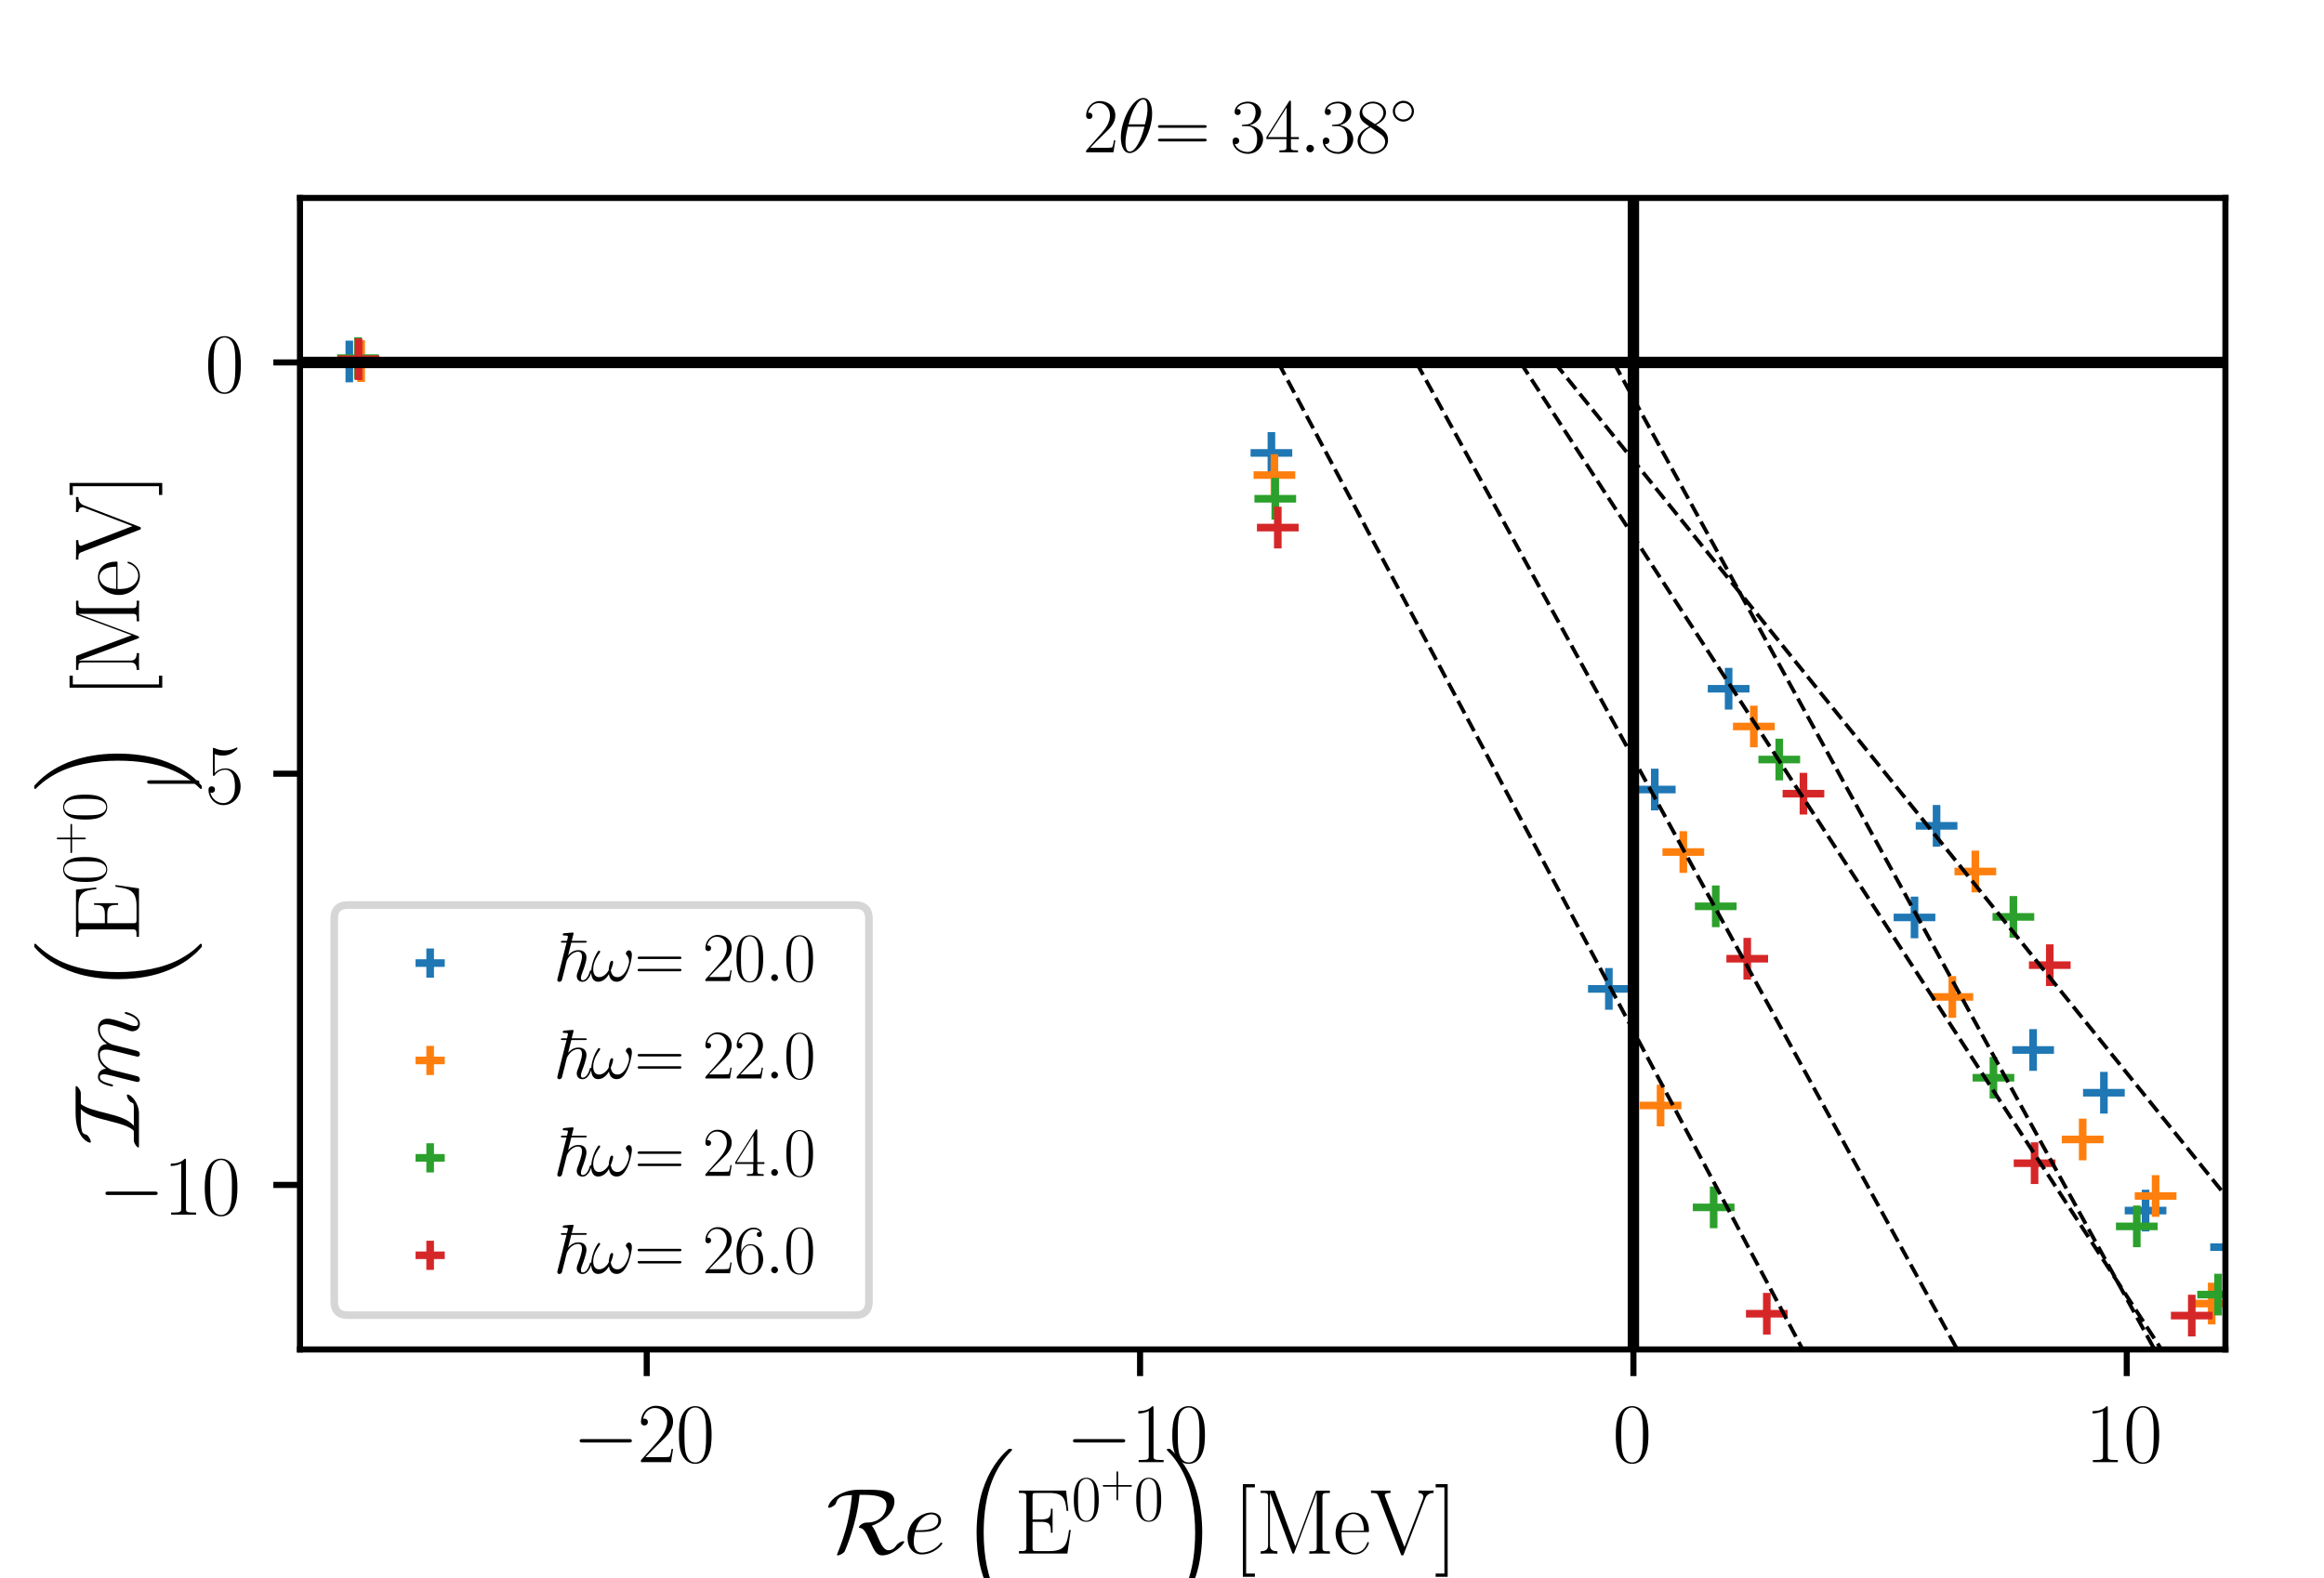 <?xml version="1.0" encoding="utf-8" standalone="no"?>
<!DOCTYPE svg PUBLIC "-//W3C//DTD SVG 1.1//EN"
  "http://www.w3.org/Graphics/SVG/1.1/DTD/svg11.dtd">
<svg xmlns:xlink="http://www.w3.org/1999/xlink" width="305.28pt" height="207.36pt" viewBox="0 0 305.28 207.36" xmlns="http://www.w3.org/2000/svg" version="1.1">
 <defs>
  <style type="text/css">*{stroke-linejoin: round; stroke-linecap: butt}</style>
 </defs>
 <g id="figure_1">
  <g id="patch_1">
   <path d="M 0 207.36 
L 305.28 207.36 
L 305.28 0 
L 0 0 
z
" style="fill: #ffffff"/>
  </g>
  <g id="axes_1">
   <g id="patch_2">
    <path d="M 39.405 177.313 
L 292.332 177.313 
L 292.332 26.011 
L 39.405 26.011 
z
" style="fill: #ffffff"/>
   </g>
   <g id="PathCollection_1">
    <defs>
     <path id="m9ac76f49f2" d="M -2.739 0 
L 2.739 0 
M 0 2.739 
L 0 -2.739 
" style="stroke: #1f77b4"/>
    </defs>
    <g clip-path="url(#p6204432c04)">
     <use xlink:href="#m9ac76f49f2" x="45.885" y="47.498" style="fill: #1f77b4; stroke: #1f77b4"/>
     <use xlink:href="#m9ac76f49f2" x="167.012" y="59.51" style="fill: #1f77b4; stroke: #1f77b4"/>
     <use xlink:href="#m9ac76f49f2" x="211.339" y="129.938" style="fill: #1f77b4; stroke: #1f77b4"/>
     <use xlink:href="#m9ac76f49f2" x="217.371" y="103.743" style="fill: #1f77b4; stroke: #1f77b4"/>
     <use xlink:href="#m9ac76f49f2" x="227.073" y="90.501" style="fill: #1f77b4; stroke: #1f77b4"/>
     <use xlink:href="#m9ac76f49f2" x="251.489" y="120.549" style="fill: #1f77b4; stroke: #1f77b4"/>
     <use xlink:href="#m9ac76f49f2" x="254.387" y="108.514" style="fill: #1f77b4; stroke: #1f77b4"/>
     <use xlink:href="#m9ac76f49f2" x="267.071" y="137.969" style="fill: #1f77b4; stroke: #1f77b4"/>
     <use xlink:href="#m9ac76f49f2" x="276.368" y="143.583" style="fill: #1f77b4; stroke: #1f77b4"/>
     <use xlink:href="#m9ac76f49f2" x="281.841" y="159.07" style="fill: #1f77b4; stroke: #1f77b4"/>
     <use xlink:href="#m9ac76f49f2" x="284.654" y="190.452" style="fill: #1f77b4; stroke: #1f77b4"/>
     <use xlink:href="#m9ac76f49f2" x="292.818" y="242.265" style="fill: #1f77b4; stroke: #1f77b4"/>
     <use xlink:href="#m9ac76f49f2" x="293.074" y="163.871" style="fill: #1f77b4; stroke: #1f77b4"/>
     <use xlink:href="#m9ac76f49f2" x="298.273" y="165.724" style="fill: #1f77b4; stroke: #1f77b4"/>
     <use xlink:href="#m9ac76f49f2" x="303.302" y="170.911" style="fill: #1f77b4; stroke: #1f77b4"/>
     <use xlink:href="#m9ac76f49f2" x="313.728" y="181.381" style="fill: #1f77b4; stroke: #1f77b4"/>
     <use xlink:href="#m9ac76f49f2" x="313.913" y="193.865" style="fill: #1f77b4; stroke: #1f77b4"/>
     <use xlink:href="#m9ac76f49f2" x="318.274" y="186.286" style="fill: #1f77b4; stroke: #1f77b4"/>
     <use xlink:href="#m9ac76f49f2" x="318.941" y="183.833" style="fill: #1f77b4; stroke: #1f77b4"/>
     <use xlink:href="#m9ac76f49f2" x="323.152" y="227.873" style="fill: #1f77b4; stroke: #1f77b4"/>
    </g>
   </g>
   <g id="PathCollection_2">
    <defs>
     <path id="m197261adbc" d="M -2.739 0 
L 2.739 0 
M 0 2.739 
L 0 -2.739 
" style="stroke: #ff7f0e"/>
    </defs>
    <g clip-path="url(#p6204432c04)">
     <use xlink:href="#m197261adbc" x="47.44" y="47.446" style="fill: #ff7f0e; stroke: #ff7f0e"/>
     <use xlink:href="#m197261adbc" x="167.407" y="62.423" style="fill: #ff7f0e; stroke: #ff7f0e"/>
     <use xlink:href="#m197261adbc" x="218.13" y="145.257" style="fill: #ff7f0e; stroke: #ff7f0e"/>
     <use xlink:href="#m197261adbc" x="221.12" y="111.959" style="fill: #ff7f0e; stroke: #ff7f0e"/>
     <use xlink:href="#m197261adbc" x="230.382" y="95.459" style="fill: #ff7f0e; stroke: #ff7f0e"/>
     <use xlink:href="#m197261adbc" x="256.46" y="130.994" style="fill: #ff7f0e; stroke: #ff7f0e"/>
     <use xlink:href="#m197261adbc" x="259.48" y="114.515" style="fill: #ff7f0e; stroke: #ff7f0e"/>
     <use xlink:href="#m197261adbc" x="273.581" y="149.724" style="fill: #ff7f0e; stroke: #ff7f0e"/>
     <use xlink:href="#m197261adbc" x="283.159" y="157.15" style="fill: #ff7f0e; stroke: #ff7f0e"/>
     <use xlink:href="#m197261adbc" x="290.526" y="171.288" style="fill: #ff7f0e; stroke: #ff7f0e"/>
     <use xlink:href="#m197261adbc" x="295.94" y="207.274" style="fill: #ff7f0e; stroke: #ff7f0e"/>
     <use xlink:href="#m197261adbc" x="302.519" y="176.771" style="fill: #ff7f0e; stroke: #ff7f0e"/>
     <use xlink:href="#m197261adbc" x="308.366" y="179.24" style="fill: #ff7f0e; stroke: #ff7f0e"/>
     <use xlink:href="#m197261adbc" x="308.618" y="268.54" style="fill: #ff7f0e; stroke: #ff7f0e"/>
     <use xlink:href="#m197261adbc" x="313.153" y="184.862" style="fill: #ff7f0e; stroke: #ff7f0e"/>
     <use xlink:href="#m197261adbc" x="324.397" y="198.261" style="fill: #ff7f0e; stroke: #ff7f0e"/>
     <use xlink:href="#m197261adbc" x="325.918" y="210.684" style="fill: #ff7f0e; stroke: #ff7f0e"/>
     <use xlink:href="#m197261adbc" x="329.496" y="201.062" style="fill: #ff7f0e; stroke: #ff7f0e"/>
     <use xlink:href="#m197261adbc" x="329.702" y="198.293" style="fill: #ff7f0e; stroke: #ff7f0e"/>
     <use xlink:href="#m197261adbc" x="337.014" y="252.334" style="fill: #ff7f0e; stroke: #ff7f0e"/>
    </g>
   </g>
   <g id="PathCollection_3">
    <defs>
     <path id="m05b0151859" d="M -2.739 0 
L 2.739 0 
M 0 2.739 
L 0 -2.739 
" style="stroke: #2ca02c"/>
    </defs>
    <g clip-path="url(#p6204432c04)">
     <use xlink:href="#m05b0151859" x="47.02" y="47.053" style="fill: #2ca02c; stroke: #2ca02c"/>
     <use xlink:href="#m05b0151859" x="167.519" y="65.538" style="fill: #2ca02c; stroke: #2ca02c"/>
     <use xlink:href="#m05b0151859" x="225.105" y="158.648" style="fill: #2ca02c; stroke: #2ca02c"/>
     <use xlink:href="#m05b0151859" x="225.381" y="119.087" style="fill: #2ca02c; stroke: #2ca02c"/>
     <use xlink:href="#m05b0151859" x="233.723" y="99.805" style="fill: #2ca02c; stroke: #2ca02c"/>
     <use xlink:href="#m05b0151859" x="261.858" y="141.616" style="fill: #2ca02c; stroke: #2ca02c"/>
     <use xlink:href="#m05b0151859" x="264.478" y="120.48" style="fill: #2ca02c; stroke: #2ca02c"/>
     <use xlink:href="#m05b0151859" x="280.69" y="161.146" style="fill: #2ca02c; stroke: #2ca02c"/>
     <use xlink:href="#m05b0151859" x="291.363" y="170.109" style="fill: #2ca02c; stroke: #2ca02c"/>
     <use xlink:href="#m05b0151859" x="299.181" y="183.922" style="fill: #2ca02c; stroke: #2ca02c"/>
     <use xlink:href="#m05b0151859" x="308.34" y="224.085" style="fill: #2ca02c; stroke: #2ca02c"/>
     <use xlink:href="#m05b0151859" x="312.34" y="189.613" style="fill: #2ca02c; stroke: #2ca02c"/>
     <use xlink:href="#m05b0151859" x="317.921" y="191.649" style="fill: #2ca02c; stroke: #2ca02c"/>
     <use xlink:href="#m05b0151859" x="323.609" y="198.549" style="fill: #2ca02c; stroke: #2ca02c"/>
     <use xlink:href="#m05b0151859" x="325.073" y="294.125" style="fill: #2ca02c; stroke: #2ca02c"/>
     <use xlink:href="#m05b0151859" x="336.214" y="213.388" style="fill: #2ca02c; stroke: #2ca02c"/>
     <use xlink:href="#m05b0151859" x="338.395" y="226.838" style="fill: #2ca02c; stroke: #2ca02c"/>
     <use xlink:href="#m05b0151859" x="340.863" y="213.022" style="fill: #2ca02c; stroke: #2ca02c"/>
     <use xlink:href="#m05b0151859" x="340.981" y="215.956" style="fill: #2ca02c; stroke: #2ca02c"/>
     <use xlink:href="#m05b0151859" x="349.66" y="238.764" style="fill: #2ca02c; stroke: #2ca02c"/>
    </g>
   </g>
   <g id="PathCollection_4">
    <defs>
     <path id="mf9fd466fd5" d="M -2.739 0 
L 2.739 0 
M 0 2.739 
L 0 -2.739 
" style="stroke: #d62728"/>
    </defs>
    <g clip-path="url(#p6204432c04)">
     <use xlink:href="#mf9fd466fd5" x="47.097" y="47.199" style="fill: #d62728; stroke: #d62728"/>
     <use xlink:href="#mf9fd466fd5" x="167.852" y="69.324" style="fill: #d62728; stroke: #d62728"/>
     <use xlink:href="#mf9fd466fd5" x="229.518" y="125.977" style="fill: #d62728; stroke: #d62728"/>
     <use xlink:href="#mf9fd466fd5" x="232.088" y="172.621" style="fill: #d62728; stroke: #d62728"/>
     <use xlink:href="#mf9fd466fd5" x="236.9" y="104.29" style="fill: #d62728; stroke: #d62728"/>
     <use xlink:href="#mf9fd466fd5" x="267.261" y="152.843" style="fill: #d62728; stroke: #d62728"/>
     <use xlink:href="#mf9fd466fd5" x="269.258" y="126.818" style="fill: #d62728; stroke: #d62728"/>
     <use xlink:href="#mf9fd466fd5" x="287.911" y="172.866" style="fill: #d62728; stroke: #d62728"/>
     <use xlink:href="#mf9fd466fd5" x="299.884" y="182.525" style="fill: #d62728; stroke: #d62728"/>
     <use xlink:href="#mf9fd466fd5" x="307.801" y="197.05" style="fill: #d62728; stroke: #d62728"/>
     <use xlink:href="#mf9fd466fd5" x="320.372" y="239.582" style="fill: #d62728; stroke: #d62728"/>
     <use xlink:href="#mf9fd466fd5" x="322.177" y="202.386" style="fill: #d62728; stroke: #d62728"/>
     <use xlink:href="#mf9fd466fd5" x="327.117" y="205.24" style="fill: #d62728; stroke: #d62728"/>
     <use xlink:href="#mf9fd466fd5" x="333.667" y="212.821" style="fill: #d62728; stroke: #d62728"/>
     <use xlink:href="#mf9fd466fd5" x="341.69" y="320.19" style="fill: #d62728; stroke: #d62728"/>
     <use xlink:href="#mf9fd466fd5" x="347.768" y="228.962" style="fill: #d62728; stroke: #d62728"/>
     <use xlink:href="#mf9fd466fd5" x="350.736" y="244.434" style="fill: #d62728; stroke: #d62728"/>
     <use xlink:href="#mf9fd466fd5" x="351.98" y="231.565" style="fill: #d62728; stroke: #d62728"/>
     <use xlink:href="#mf9fd466fd5" x="352.062" y="227.612" style="fill: #d62728; stroke: #d62728"/>
     <use xlink:href="#mf9fd466fd5" x="362.395" y="257.891" style="fill: #d62728; stroke: #d62728"/>
    </g>
   </g>
   <g id="matplotlib.axis_1">
    <g id="xtick_1">
     <g id="line2d_1">
      <defs>
       <path id="meaa861cd84" d="M 0 0 
L 0 3.5 
" style="stroke: #000000; stroke-width: 0.8"/>
      </defs>
      <g>
       <use xlink:href="#meaa861cd84" x="84.953" y="177.313" style="stroke: #000000; stroke-width: 0.8"/>
      </g>
     </g>
     <g id="text_1">
      <!-- $\mathdefault{−20}$ -->
      <g transform="translate(75.212 192.121) scale(0.11 -0.11)">
       <defs>
        <path id="CMSY10-0" d="M 4218 1472 
C 4326 1472 4442 1472 4442 1600 
C 4442 1728 4326 1728 4218 1728 
L 755 1728 
C 646 1728 531 1728 531 1600 
C 531 1472 646 1472 755 1472 
L 4218 1472 
z
" transform="scale(0.016)"/>
        <path id="CMR17-32" d="M 2669 989 
L 2554 989 
C 2490 536 2438 459 2413 420 
C 2381 369 1920 369 1830 369 
L 602 369 
C 832 619 1280 1072 1824 1597 
C 2214 1967 2669 2402 2669 3035 
C 2669 3790 2067 4224 1395 4224 
C 691 4224 262 3604 262 3030 
C 262 2780 448 2748 525 2748 
C 589 2748 781 2787 781 3010 
C 781 3207 614 3264 525 3264 
C 486 3264 448 3258 422 3245 
C 544 3790 915 4058 1306 4058 
C 1862 4058 2227 3617 2227 3035 
C 2227 2479 1901 2000 1536 1584 
L 262 146 
L 262 0 
L 2515 0 
L 2669 989 
z
" transform="scale(0.016)"/>
        <path id="CMR17-30" d="M 2688 2025 
C 2688 2416 2682 3080 2413 3591 
C 2176 4039 1798 4198 1466 4198 
C 1158 4198 768 4058 525 3597 
C 269 3118 243 2524 243 2025 
C 243 1661 250 1106 448 619 
C 723 -39 1216 -128 1466 -128 
C 1760 -128 2208 -7 2470 600 
C 2662 1042 2688 1559 2688 2025 
z
M 1466 -26 
C 1056 -26 813 325 723 812 
C 653 1188 653 1738 653 2096 
C 653 2588 653 2997 736 3387 
C 858 3929 1216 4096 1466 4096 
C 1728 4096 2067 3923 2189 3400 
C 2272 3036 2278 2607 2278 2096 
C 2278 1680 2278 1169 2202 792 
C 2067 95 1690 -26 1466 -26 
z
" transform="scale(0.016)"/>
       </defs>
       <use xlink:href="#CMSY10-0" transform="scale(0.996)"/>
       <use xlink:href="#CMR17-32" transform="translate(77.487 0) scale(0.996)"/>
       <use xlink:href="#CMR17-30" transform="translate(123.178 0) scale(0.996)"/>
      </g>
     </g>
    </g>
    <g id="xtick_2">
     <g id="line2d_2">
      <g>
       <use xlink:href="#meaa861cd84" x="149.759" y="177.313" style="stroke: #000000; stroke-width: 0.8"/>
      </g>
     </g>
     <g id="text_2">
      <!-- $\mathdefault{−10}$ -->
      <g transform="translate(140.018 192.121) scale(0.11 -0.11)">
       <defs>
        <path id="CMR17-31" d="M 1702 4058 
C 1702 4192 1696 4192 1606 4192 
C 1357 3916 979 3827 621 3827 
C 602 3827 570 3827 563 3808 
C 557 3795 557 3782 557 3648 
C 755 3648 1088 3686 1344 3839 
L 1344 461 
C 1344 236 1331 160 781 160 
L 589 160 
L 589 0 
C 896 0 1216 0 1523 0 
C 1830 0 2150 0 2458 0 
L 2458 160 
L 2266 160 
C 1715 160 1702 230 1702 458 
L 1702 4058 
z
" transform="scale(0.016)"/>
       </defs>
       <use xlink:href="#CMSY10-0" transform="scale(0.996)"/>
       <use xlink:href="#CMR17-31" transform="translate(77.487 0) scale(0.996)"/>
       <use xlink:href="#CMR17-30" transform="translate(123.178 0) scale(0.996)"/>
      </g>
     </g>
    </g>
    <g id="xtick_3">
     <g id="line2d_3">
      <g>
       <use xlink:href="#meaa861cd84" x="214.565" y="177.313" style="stroke: #000000; stroke-width: 0.8"/>
      </g>
     </g>
     <g id="text_3">
      <!-- $\mathdefault{0}$ -->
      <g transform="translate(211.825 192.121) scale(0.11 -0.11)">
       <use xlink:href="#CMR17-30" transform="scale(0.996)"/>
      </g>
     </g>
    </g>
    <g id="xtick_4">
     <g id="line2d_4">
      <g>
       <use xlink:href="#meaa861cd84" x="279.371" y="177.313" style="stroke: #000000; stroke-width: 0.8"/>
      </g>
     </g>
     <g id="text_4">
      <!-- $\mathdefault{10}$ -->
      <g transform="translate(273.892 192.121) scale(0.11 -0.11)">
       <use xlink:href="#CMR17-31" transform="scale(0.996)"/>
       <use xlink:href="#CMR17-30" transform="translate(45.69 0) scale(0.996)"/>
      </g>
     </g>
    </g>
   </g>
   <g id="matplotlib.axis_2">
    <g id="ytick_1">
     <g id="line2d_5">
      <defs>
       <path id="m4f7f86fdc3" d="M 0 0 
L -3.5 0 
" style="stroke: #000000; stroke-width: 0.8"/>
      </defs>
      <g>
       <use xlink:href="#m4f7f86fdc3" x="39.405" y="155.698" style="stroke: #000000; stroke-width: 0.8"/>
      </g>
     </g>
     <g id="text_5">
      <!-- $\mathdefault{−10}$ -->
      <g transform="translate(12.922 159.602) scale(0.11 -0.11)">
       <use xlink:href="#CMSY10-0" transform="scale(0.996)"/>
       <use xlink:href="#CMR17-31" transform="translate(77.487 0) scale(0.996)"/>
       <use xlink:href="#CMR17-30" transform="translate(123.178 0) scale(0.996)"/>
      </g>
     </g>
    </g>
    <g id="ytick_2">
     <g id="line2d_6">
      <g>
       <use xlink:href="#m4f7f86fdc3" x="39.405" y="101.662" style="stroke: #000000; stroke-width: 0.8"/>
      </g>
     </g>
     <g id="text_6">
      <!-- $\mathdefault{−5}$ -->
      <g transform="translate(18.401 105.566) scale(0.11 -0.11)">
       <defs>
        <path id="CMR17-35" d="M 730 3692 
C 794 3666 1056 3584 1325 3584 
C 1920 3584 2246 3911 2432 4100 
C 2432 4157 2432 4192 2394 4192 
C 2387 4192 2374 4192 2323 4163 
C 2099 4058 1837 3973 1517 3973 
C 1325 3973 1037 3999 723 4139 
C 653 4171 640 4171 634 4171 
C 602 4171 595 4164 595 4037 
L 595 2203 
C 595 2089 595 2057 659 2057 
C 691 2057 704 2070 736 2114 
C 941 2401 1222 2522 1542 2522 
C 1766 2522 2246 2382 2246 1289 
C 2246 1085 2246 715 2054 421 
C 1894 159 1645 25 1370 25 
C 947 25 518 320 403 814 
C 429 807 480 795 506 795 
C 589 795 749 840 749 1038 
C 749 1210 627 1280 506 1280 
C 358 1280 262 1190 262 1011 
C 262 454 704 -128 1382 -128 
C 2042 -128 2669 440 2669 1264 
C 2669 2030 2170 2624 1549 2624 
C 1222 2624 947 2503 730 2274 
L 730 3692 
z
" transform="scale(0.016)"/>
       </defs>
       <use xlink:href="#CMSY10-0" transform="scale(0.996)"/>
       <use xlink:href="#CMR17-35" transform="translate(77.487 0) scale(0.996)"/>
      </g>
     </g>
    </g>
    <g id="ytick_3">
     <g id="line2d_7">
      <g>
       <use xlink:href="#m4f7f86fdc3" x="39.405" y="47.625" style="stroke: #000000; stroke-width: 0.8"/>
      </g>
     </g>
     <g id="text_7">
      <!-- $\mathdefault{0}$ -->
      <g transform="translate(26.925 51.529) scale(0.11 -0.11)">
       <use xlink:href="#CMR17-30" transform="scale(0.996)"/>
      </g>
     </g>
    </g>
   </g>
   <g id="line2d_8">
    <path d="M 167.905 47.625 
L 174.551 60.138 
L 181.198 72.65 
L 187.845 85.162 
L 194.492 97.675 
L 201.139 110.187 
L 207.785 122.699 
L 214.432 135.212 
L 221.079 147.724 
L 227.726 160.237 
L 234.373 172.749 
L 241.019 185.261 
L 247.666 197.774 
L 253.29 208.36 
" clip-path="url(#p6204432c04)" style="fill: none; stroke-dasharray: 1.85,0.8; stroke-dashoffset: 0; stroke: #000000; stroke-width: 0.5"/>
   </g>
   <g id="line2d_9">
    <path d="M 186.05 47.625 
L 192.697 59.758 
L 199.344 71.892 
L 205.991 84.025 
L 212.638 96.158 
L 219.284 108.291 
L 225.931 120.424 
L 232.578 132.558 
L 239.225 144.691 
L 245.871 156.824 
L 252.518 168.957 
L 259.165 181.091 
L 265.812 193.224 
L 272.459 205.357 
L 274.104 208.36 
" clip-path="url(#p6204432c04)" style="fill: none; stroke-dasharray: 1.85,0.8; stroke-dashoffset: 0; stroke: #000000; stroke-width: 0.5"/>
   </g>
   <g id="line2d_10">
    <path d="M 199.725 47.625 
L 206.371 57.863 
L 213.018 68.1 
L 219.665 78.337 
L 226.312 88.575 
L 232.958 98.812 
L 239.605 109.05 
L 246.252 119.287 
L 252.899 129.524 
L 259.546 139.762 
L 266.192 149.999 
L 272.839 160.237 
L 279.486 170.474 
L 286.133 180.711 
L 292.779 190.949 
L 299.426 201.186 
L 304.084 208.36 
" clip-path="url(#p6204432c04)" style="fill: none; stroke-dasharray: 1.85,0.8; stroke-dashoffset: 0; stroke: #000000; stroke-width: 0.5"/>
   </g>
   <g id="line2d_11">
    <path d="M 211.973 47.625 
L 218.62 59.758 
L 225.266 71.892 
L 231.913 84.025 
L 238.56 96.158 
L 245.207 108.291 
L 251.854 120.424 
L 258.5 132.558 
L 265.147 144.691 
L 271.794 156.824 
L 278.441 168.957 
L 285.088 181.091 
L 291.734 193.224 
L 298.381 205.357 
L 300.026 208.36 
" clip-path="url(#p6204432c04)" style="fill: none; stroke-dasharray: 1.85,0.8; stroke-dashoffset: 0; stroke: #000000; stroke-width: 0.5"/>
   </g>
   <g id="line2d_12">
    <path d="M 204.196 47.625 
L 210.843 55.88 
L 217.49 64.135 
L 224.137 72.391 
L 230.783 80.646 
L 237.43 88.901 
L 244.077 97.156 
L 250.724 105.411 
L 257.37 113.666 
L 264.017 121.921 
L 270.664 130.177 
L 277.311 138.432 
L 283.958 146.687 
L 290.604 154.942 
L 297.251 163.197 
L 303.898 171.452 
L 306.28 174.411 
" clip-path="url(#p6204432c04)" style="fill: none; stroke-dasharray: 1.85,0.8; stroke-dashoffset: 0; stroke: #000000; stroke-width: 0.5"/>
   </g>
   <g id="line2d_13">
    <path d="M 39.405 47.625 
L 292.332 47.625 
" clip-path="url(#p6204432c04)" style="fill: none; stroke: #000000; stroke-width: 1.5; stroke-linecap: square"/>
   </g>
   <g id="line2d_14">
    <path d="M 214.565 177.313 
L 214.565 26.011 
" clip-path="url(#p6204432c04)" style="fill: none; stroke: #000000; stroke-width: 1.5; stroke-linecap: square"/>
   </g>
   <g id="patch_3">
    <path d="M 39.405 177.313 
L 39.405 26.011 
" style="fill: none; stroke: #000000; stroke-width: 0.8; stroke-linejoin: miter; stroke-linecap: square"/>
   </g>
   <g id="patch_4">
    <path d="M 292.332 177.313 
L 292.332 26.011 
" style="fill: none; stroke: #000000; stroke-width: 0.8; stroke-linejoin: miter; stroke-linecap: square"/>
   </g>
   <g id="patch_5">
    <path d="M 39.405 177.313 
L 292.332 177.313 
" style="fill: none; stroke: #000000; stroke-width: 0.8; stroke-linejoin: miter; stroke-linecap: square"/>
   </g>
   <g id="patch_6">
    <path d="M 39.405 26.011 
L 292.332 26.011 
" style="fill: none; stroke: #000000; stroke-width: 0.8; stroke-linejoin: miter; stroke-linecap: square"/>
   </g>
   <g id="text_8">
    <!-- $2$$\theta$$=34.38^\circ$ -->
    <g transform="translate(142.256 20.011) scale(0.1 -0.1)">
     <defs>
      <path id="CMMI12-12" d="M 2835 3200 
C 2835 3850 2630 4480 2106 4480 
C 1210 4480 256 2615 256 1216 
C 256 923 320 -64 992 -64 
C 1862 -64 2835 1756 2835 3200 
z
M 896 2304 
C 992 2679 1126 3214 1382 3665 
C 1594 4047 1818 4352 2099 4352 
C 2310 4352 2451 4174 2451 3564 
C 2451 3334 2432 3017 2246 2304 
L 896 2304 
z
M 2202 2113 
C 2042 1490 1907 1088 1677 687 
C 1491 363 1267 64 998 64 
C 800 64 640 217 640 846 
C 640 1260 742 1693 845 2113 
L 2202 2113 
z
" transform="scale(0.016)"/>
      <path id="CMR17-3d" d="M 4115 2017 
C 4211 2017 4307 2017 4307 2125 
C 4307 2240 4198 2240 4090 2240 
L 512 2240 
C 403 2240 294 2240 294 2125 
C 294 2017 390 2017 486 2017 
L 4115 2017 
z
M 4090 896 
C 4198 896 4307 896 4307 1011 
C 4307 1119 4211 1119 4115 1119 
L 486 1119 
C 390 1119 294 1119 294 1011 
C 294 896 403 896 512 896 
L 4090 896 
z
" transform="scale(0.016)"/>
      <path id="CMR17-33" d="M 1414 2157 
C 1984 2157 2234 1662 2234 1090 
C 2234 320 1824 25 1453 25 
C 1114 25 563 194 390 693 
C 422 680 454 680 486 680 
C 640 680 755 782 755 948 
C 755 1133 614 1216 486 1216 
C 378 1216 211 1165 211 926 
C 211 335 787 -128 1466 -128 
C 2176 -128 2720 430 2720 1085 
C 2720 1707 2208 2157 1600 2227 
C 2086 2328 2554 2756 2554 3329 
C 2554 3820 2048 4179 1472 4179 
C 890 4179 378 3829 378 3329 
C 378 3110 544 3072 627 3072 
C 762 3072 877 3155 877 3321 
C 877 3486 762 3569 627 3569 
C 602 3569 570 3569 544 3557 
C 730 3959 1235 4032 1459 4032 
C 1683 4032 2106 3925 2106 3320 
C 2106 3143 2080 2828 1862 2550 
C 1670 2304 1453 2304 1242 2284 
C 1210 2284 1062 2269 1037 2269 
C 992 2263 966 2257 966 2208 
C 966 2163 973 2157 1101 2157 
L 1414 2157 
z
" transform="scale(0.016)"/>
      <path id="CMR17-34" d="M 2150 4122 
C 2150 4256 2144 4256 2029 4256 
L 128 1254 
L 128 1088 
L 1779 1088 
L 1779 457 
C 1779 224 1766 160 1318 160 
L 1197 160 
L 1197 0 
C 1402 0 1747 0 1965 0 
C 2182 0 2528 0 2733 0 
L 2733 160 
L 2611 160 
C 2163 160 2150 224 2150 457 
L 2150 1088 
L 2803 1088 
L 2803 1254 
L 2150 1254 
L 2150 4122 
z
M 1798 3703 
L 1798 1254 
L 256 1254 
L 1798 3703 
z
" transform="scale(0.016)"/>
      <path id="CMMI12-3a" d="M 1178 307 
C 1178 492 1024 619 870 619 
C 685 619 557 466 557 313 
C 557 128 710 0 864 0 
C 1050 0 1178 153 1178 307 
z
" transform="scale(0.016)"/>
      <path id="CMR17-38" d="M 1741 2264 
C 2144 2467 2554 2773 2554 3263 
C 2554 3841 1990 4179 1472 4179 
C 890 4179 378 3759 378 3180 
C 378 3021 416 2747 666 2505 
C 730 2442 998 2251 1171 2130 
C 883 1983 211 1634 211 934 
C 211 279 838 -128 1459 -128 
C 2144 -128 2720 362 2720 1010 
C 2720 1590 2330 1857 2074 2029 
L 1741 2264 
z
M 902 2822 
C 851 2854 595 3051 595 3351 
C 595 3739 998 4032 1459 4032 
C 1965 4032 2336 3676 2336 3262 
C 2336 2669 1670 2331 1638 2331 
C 1632 2331 1626 2331 1574 2370 
L 902 2822 
z
M 2080 1519 
C 2176 1449 2483 1240 2483 851 
C 2483 381 2010 25 1472 25 
C 890 25 448 438 448 940 
C 448 1443 838 1862 1280 2060 
L 2080 1519 
z
" transform="scale(0.016)"/>
      <path id="CMSY10-e" d="M 2842 1600 
C 2842 2277 2272 2828 1600 2828 
C 909 2828 352 2264 352 1600 
C 352 930 909 372 1600 372 
C 2272 372 2842 923 2842 1600 
z
M 1600 628 
C 1043 628 608 1070 608 1600 
C 608 2130 1050 2572 1600 2572 
C 2131 2572 2586 2142 2586 1600 
C 2586 1058 2131 628 1600 628 
z
" transform="scale(0.016)"/>
     </defs>
     <use xlink:href="#CMR17-32" transform="scale(0.996)"/>
     <use xlink:href="#CMMI12-12" transform="translate(45.69 0) scale(0.996)"/>
     <use xlink:href="#CMR17-3d" transform="translate(93.86 0) scale(0.996)"/>
     <use xlink:href="#CMR17-33" transform="translate(193.249 0) scale(0.996)"/>
     <use xlink:href="#CMR17-34" transform="translate(238.939 0) scale(0.996)"/>
     <use xlink:href="#CMMI12-3a" transform="translate(284.63 0) scale(0.996)"/>
     <use xlink:href="#CMR17-33" transform="translate(311.727 0) scale(0.996)"/>
     <use xlink:href="#CMR17-38" transform="translate(357.417 0) scale(0.996)"/>
     <use xlink:href="#CMSY10-e" transform="translate(403.108 36.154) scale(0.697)"/>
    </g>
   </g>
   <g id="legend_1">
    <g id="patch_7">
     <path d="M 45.705 172.813 
L 112.345 172.813 
Q 114.145 172.813 114.145 171.013 
L 114.145 120.72 
Q 114.145 118.92 112.345 118.92 
L 45.705 118.92 
Q 43.905 118.92 43.905 120.72 
L 43.905 171.013 
Q 43.905 172.813 45.705 172.813 
z
" style="fill: #ffffff; opacity: 0.8; stroke: #cccccc; stroke-linejoin: miter"/>
    </g>
    <g id="PathCollection_5">
     <defs>
      <path id="m5f984b0976" d="M -1.917 0 
L 1.917 0 
M 0 1.917 
L 0 -1.917 
" style="stroke: #1f77b4"/>
     </defs>
     <g>
      <use xlink:href="#m5f984b0976" x="56.505" y="126.546" style="fill: #1f77b4; stroke: #1f77b4"/>
     </g>
    </g>
    <g id="text_9">
     <!-- $\hbar\omega$$ =20.0$ -->
     <g transform="translate(72.705 128.908) scale(0.09 -0.09)">
      <defs>
       <path id="MSBM10-7e" d="M 1632 3520 
L 2874 3520 
C 2982 3520 3053 3520 3053 3597 
C 3053 3680 2976 3680 2854 3680 
L 1670 3680 
C 1715 3840 1715 3853 1754 4013 
C 1786 4128 1843 4352 1843 4365 
C 1843 4422 1805 4442 1754 4442 
C 1632 4442 1126 4390 973 4378 
C 922 4371 851 4365 851 4243 
C 851 4173 915 4173 1005 4173 
C 1312 4173 1325 4128 1325 4064 
C 1325 4019 1267 3808 1235 3680 
L 877 3680 
C 749 3680 678 3680 678 3597 
C 678 3520 736 3520 858 3520 
L 1197 3520 
L 378 256 
C 352 160 352 147 352 109 
C 352 -32 461 -70 538 -70 
C 659 -70 749 19 774 102 
C 787 134 858 422 896 582 
L 1043 1152 
C 1062 1248 1126 1491 1146 1587 
C 1178 1690 1222 1888 1229 1907 
C 1280 2016 1626 2688 2266 2688 
C 2547 2688 2611 2458 2611 2246 
C 2611 1850 2317 1069 2202 774 
C 2163 672 2131 582 2131 461 
C 2131 128 2368 -70 2656 -70 
C 3270 -70 3494 877 3494 915 
C 3494 979 3437 979 3418 979 
C 3354 979 3354 960 3322 864 
C 3136 211 2848 70 2675 70 
C 2554 70 2515 147 2515 282 
C 2515 442 2586 621 2624 730 
C 2733 1011 3021 1779 3021 2138 
C 3021 2605 2726 2829 2285 2829 
C 2086 2829 1702 2784 1338 2342 
L 1632 3520 
z
" transform="scale(0.016)"/>
       <path id="CMMI12-21" d="M 3802 2395 
C 3802 2580 3750 2816 3526 2816 
C 3398 2816 3251 2657 3251 2529 
C 3251 2472 3277 2434 3328 2376 
C 3424 2268 3546 2096 3546 1797 
C 3546 1567 3405 1204 3302 1007 
C 3123 656 2829 357 2496 357 
C 2093 357 1939 615 1869 975 
C 1939 1143 2086 1560 2086 1728 
C 2086 1798 2061 1856 1978 1856 
C 1933 1856 1882 1831 1850 1779 
C 1760 1638 1677 1129 1683 994 
C 1562 756 1216 357 806 357 
C 378 357 262 733 262 1096 
C 262 1758 678 2338 794 2497 
C 858 2593 902 2657 902 2669 
C 902 2714 877 2784 819 2784 
C 717 2784 685 2701 634 2625 
C 307 2121 77 1414 77 803 
C 77 408 224 -64 704 -64 
C 1235 -64 1568 391 1702 634 
C 1754 275 1946 -64 2413 -64 
C 2899 -64 3206 363 3437 879 
C 3603 1249 3802 2045 3802 2395 
z
" transform="scale(0.016)"/>
      </defs>
      <use xlink:href="#MSBM10-7e" transform="scale(0.996)"/>
      <use xlink:href="#CMMI12-21" transform="translate(53.826 0) scale(0.996)"/>
      <use xlink:href="#CMR17-3d" transform="translate(118.145 0) scale(0.996)"/>
      <use xlink:href="#CMR17-32" transform="translate(217.533 0) scale(0.996)"/>
      <use xlink:href="#CMR17-30" transform="translate(263.224 0) scale(0.996)"/>
      <use xlink:href="#CMMI12-3a" transform="translate(308.914 0) scale(0.996)"/>
      <use xlink:href="#CMR17-30" transform="translate(336.011 0) scale(0.996)"/>
     </g>
    </g>
    <g id="PathCollection_6">
     <defs>
      <path id="m6ad950ec1e" d="M -1.917 0 
L 1.917 0 
M 0 1.917 
L 0 -1.917 
" style="stroke: #ff7f0e"/>
     </defs>
     <g>
      <use xlink:href="#m6ad950ec1e" x="56.505" y="139.344" style="fill: #ff7f0e; stroke: #ff7f0e"/>
     </g>
    </g>
    <g id="text_10">
     <!-- $\hbar\omega$$ =22.0$ -->
     <g transform="translate(72.705 141.707) scale(0.09 -0.09)">
      <use xlink:href="#MSBM10-7e" transform="scale(0.996)"/>
      <use xlink:href="#CMMI12-21" transform="translate(53.826 0) scale(0.996)"/>
      <use xlink:href="#CMR17-3d" transform="translate(118.145 0) scale(0.996)"/>
      <use xlink:href="#CMR17-32" transform="translate(217.533 0) scale(0.996)"/>
      <use xlink:href="#CMR17-32" transform="translate(263.224 0) scale(0.996)"/>
      <use xlink:href="#CMMI12-3a" transform="translate(308.914 0) scale(0.996)"/>
      <use xlink:href="#CMR17-30" transform="translate(336.011 0) scale(0.996)"/>
     </g>
    </g>
    <g id="PathCollection_7">
     <defs>
      <path id="ma56e84cca1" d="M -1.917 0 
L 1.917 0 
M 0 1.917 
L 0 -1.917 
" style="stroke: #2ca02c"/>
     </defs>
     <g>
      <use xlink:href="#ma56e84cca1" x="56.505" y="152.142" style="fill: #2ca02c; stroke: #2ca02c"/>
     </g>
    </g>
    <g id="text_11">
     <!-- $\hbar\omega$$ =24.0$ -->
     <g transform="translate(72.705 154.505) scale(0.09 -0.09)">
      <use xlink:href="#MSBM10-7e" transform="scale(0.996)"/>
      <use xlink:href="#CMMI12-21" transform="translate(53.826 0) scale(0.996)"/>
      <use xlink:href="#CMR17-3d" transform="translate(118.145 0) scale(0.996)"/>
      <use xlink:href="#CMR17-32" transform="translate(217.533 0) scale(0.996)"/>
      <use xlink:href="#CMR17-34" transform="translate(263.224 0) scale(0.996)"/>
      <use xlink:href="#CMMI12-3a" transform="translate(308.914 0) scale(0.996)"/>
      <use xlink:href="#CMR17-30" transform="translate(336.011 0) scale(0.996)"/>
     </g>
    </g>
    <g id="PathCollection_8">
     <defs>
      <path id="mf13eba4341" d="M -1.917 0 
L 1.917 0 
M 0 1.917 
L 0 -1.917 
" style="stroke: #d62728"/>
     </defs>
     <g>
      <use xlink:href="#mf13eba4341" x="56.505" y="164.941" style="fill: #d62728; stroke: #d62728"/>
     </g>
    </g>
    <g id="text_12">
     <!-- $\hbar\omega$$ =26.0$ -->
     <g transform="translate(72.705 167.303) scale(0.09 -0.09)">
      <defs>
       <path id="CMR17-36" d="M 678 2176 
C 678 3690 1395 4032 1811 4032 
C 1946 4032 2272 4009 2400 3776 
C 2298 3776 2106 3776 2106 3553 
C 2106 3381 2246 3323 2336 3323 
C 2394 3323 2566 3348 2566 3560 
C 2566 3954 2246 4179 1805 4179 
C 1043 4179 243 3390 243 1984 
C 243 253 966 -128 1478 -128 
C 2099 -128 2688 427 2688 1283 
C 2688 2081 2170 2662 1517 2662 
C 1126 2662 838 2407 678 1960 
L 678 2176 
z
M 1478 25 
C 691 25 691 1200 691 1436 
C 691 1896 909 2560 1504 2560 
C 1613 2560 1926 2560 2138 2120 
C 2253 1870 2253 1609 2253 1289 
C 2253 944 2253 690 2118 434 
C 1978 171 1773 25 1478 25 
z
" transform="scale(0.016)"/>
      </defs>
      <use xlink:href="#MSBM10-7e" transform="scale(0.996)"/>
      <use xlink:href="#CMMI12-21" transform="translate(53.826 0) scale(0.996)"/>
      <use xlink:href="#CMR17-3d" transform="translate(118.145 0) scale(0.996)"/>
      <use xlink:href="#CMR17-32" transform="translate(217.533 0) scale(0.996)"/>
      <use xlink:href="#CMR17-36" transform="translate(263.224 0) scale(0.996)"/>
      <use xlink:href="#CMMI12-3a" transform="translate(308.914 0) scale(0.996)"/>
      <use xlink:href="#CMR17-30" transform="translate(336.011 0) scale(0.996)"/>
     </g>
    </g>
   </g>
  </g>
  <g id="text_13">
   <!-- $\mathcal{R}e\left(\mathrm{E^{0^{+}0}}\right)[\SI[]{}{\mega\eV}]$ -->
   <g transform="translate(108.534 204.128) scale(0.12 -0.12)">
    <defs>
     <path id="CMSY10-52" d="M 2592 4032 
C 3821 4032 4141 3727 4141 3299 
C 4141 2904 3834 2125 2778 2125 
C 2464 2125 2246 1881 2246 1805 
C 2246 1767 2272 1767 2278 1767 
C 2547 1722 2675 1594 3008 839 
C 3302 167 3469 -128 3846 -128 
C 4621 -128 5357 659 5357 800 
C 5357 845 5306 845 5286 845 
C 5210 845 4960 755 4826 570 
C 4723 423 4582 224 4269 224 
C 3942 224 3744 679 3526 1178 
C 3392 1498 3277 1735 3130 1907 
C 4058 2247 4685 2919 4685 3584 
C 4685 4384 3610 4384 2643 4384 
C 2003 4384 1645 4384 1107 4154 
C 250 3776 134 3245 134 3194 
C 134 3155 160 3143 198 3143 
C 301 3143 448 3234 499 3267 
C 634 3359 653 3398 691 3522 
C 781 3784 960 4013 1766 4013 
C 1734 3625 1677 3033 1459 2102 
C 1286 1388 1050 687 768 6 
C 736 -64 736 -77 736 -83 
C 736 -128 787 -128 800 -128 
C 928 -128 1197 26 1267 147 
C 1280 179 2093 1984 2291 4032 
L 2592 4032 
z
" transform="scale(0.016)"/>
     <path id="CMMI12-65" d="M 1146 1479 
C 1318 1479 1754 1479 2061 1595 
C 2547 1783 2592 2158 2592 2274 
C 2592 2558 2349 2816 1926 2816 
C 1254 2816 288 2210 288 1073 
C 288 402 672 -64 1254 -64 
C 2125 -64 2675 609 2675 692 
C 2675 730 2637 762 2611 762 
C 2592 762 2586 756 2528 699 
C 2118 159 1510 64 1267 64 
C 902 64 710 350 710 822 
C 710 911 710 1071 806 1479 
L 1146 1479 
z
M 838 1600 
C 1114 2592 1722 2689 1926 2689 
C 2208 2689 2400 2522 2400 2277 
C 2400 1600 1376 1600 1107 1600 
L 838 1600 
z
" transform="scale(0.016)"/>
     <path id="CMEX10-10" d="M 3296 -11187 
C 3309 -11194 3366 -11258 3373 -11258 
L 3514 -11258 
C 3533 -11258 3584 -11251 3584 -11194 
C 3584 -11168 3571 -11155 3558 -11136 
C 3328 -10906 2982 -10554 2586 -9850 
C 1894 -8621 1638 -7040 1638 -5504 
C 1638 -2662 2445 -992 3565 141 
C 3584 160 3584 179 3584 192 
C 3584 256 3539 256 3462 256 
C 3379 256 3366 256 3309 205 
C 2701 -320 2016 -1210 1574 -2560 
C 1299 -3405 1152 -4435 1152 -5498 
C 1152 -7014 1427 -8730 2432 -10214 
C 2605 -10464 2842 -10726 2842 -10733 
C 2906 -10810 2995 -10912 3046 -10957 
L 3296 -11187 
z
" transform="scale(0.016)"/>
     <path id="CMR17-45" d="M 3885 1615 
L 3770 1615 
C 3629 676 3546 166 2419 166 
L 1530 166 
C 1274 166 1261 197 1261 414 
L 1261 2176 
L 1862 2176 
C 2464 2176 2522 1960 2522 1430 
L 2637 1430 
L 2637 3081 
L 2522 3081 
C 2522 2557 2464 2342 1862 2342 
L 1261 2342 
L 1261 3913 
C 1261 4128 1274 4160 1530 4160 
L 2406 4160 
C 3398 4160 3514 3769 3603 2929 
L 3718 2929 
L 3565 4325 
L 326 4325 
L 326 4160 
C 768 4160 838 4160 838 3874 
L 838 451 
C 838 166 768 166 326 166 
L 326 0 
L 3654 0 
L 3885 1615 
z
" transform="scale(0.016)"/>
     <path id="CMR17-2b" d="M 2413 1472 
L 4109 1472 
C 4198 1472 4307 1472 4307 1580 
C 4307 1695 4205 1695 4109 1695 
L 2413 1695 
L 2413 3386 
C 2413 3475 2413 3584 2304 3584 
C 2189 3584 2189 3482 2189 3386 
L 2189 1695 
L 493 1695 
C 403 1695 294 1695 294 1587 
C 294 1472 397 1472 493 1472 
L 2189 1472 
L 2189 -218 
C 2189 -307 2189 -416 2298 -416 
C 2413 -416 2413 -314 2413 -218 
L 2413 1472 
z
" transform="scale(0.016)"/>
     <path id="CMEX10-11" d="M 2662 -5498 
C 2662 -3661 2234 -1709 973 -269 
C 883 -166 646 83 493 218 
C 448 256 435 256 352 256 
C 288 256 230 256 230 192 
C 230 166 256 141 269 128 
C 486 -96 832 -448 1229 -1152 
C 1920 -2381 2176 -3962 2176 -5498 
C 2176 -8275 1408 -9971 256 -11142 
C 243 -11155 230 -11174 230 -11194 
C 230 -11258 288 -11258 352 -11258 
C 435 -11258 448 -11258 506 -11206 
C 1114 -10682 1798 -9792 2240 -8442 
C 2522 -7565 2662 -6528 2662 -5498 
z
" transform="scale(0.016)"/>
     <path id="CMR17-5b" d="M 1504 -1600 
L 1504 -1377 
L 902 -1377 
L 902 4544 
L 1504 4544 
L 1504 4767 
L 678 4767 
L 678 -1600 
L 1504 -1600 
z
" transform="scale(0.016)"/>
     <path id="CMR17-4d" d="M 1338 4224 
C 1299 4320 1293 4320 1158 4320 
L 339 4320 
L 339 4160 
C 781 4160 851 4160 851 3875 
L 851 610 
C 851 451 851 153 339 153 
L 339 -13 
C 486 0 755 0 915 0 
C 1075 0 1344 0 1491 -13 
L 1491 153 
C 979 153 979 451 979 610 
L 979 4135 
L 986 4135 
L 2490 89 
C 2515 25 2528 -13 2579 -13 
C 2630 -13 2643 25 2669 89 
L 4186 4166 
L 4192 4166 
L 4192 438 
C 4192 153 4122 153 3680 153 
L 3680 -13 
C 3853 0 4198 0 4384 0 
C 4570 0 4922 0 5094 -13 
L 5094 153 
C 4653 153 4582 153 4582 438 
L 4582 3875 
C 4582 4160 4653 4160 5094 4160 
L 5094 4320 
L 4282 4320 
C 4147 4320 4141 4314 4102 4218 
L 2720 502 
L 1338 4224 
z
" transform="scale(0.016)"/>
     <path id="CMR17-65" d="M 2438 1472 
C 2464 1498 2464 1511 2464 1576 
C 2464 2238 2118 2816 1389 2816 
C 710 2816 173 2169 173 1383 
C 173 551 781 -64 1459 -64 
C 2176 -64 2458 607 2458 740 
C 2458 784 2419 784 2406 784 
C 2362 784 2355 771 2330 696 
C 2189 265 1837 51 1504 51 
C 1229 51 954 203 781 480 
C 582 803 582 1176 582 1472 
L 2438 1472 
z
M 589 1568 
C 634 2505 1126 2714 1382 2714 
C 1818 2714 2112 2297 2118 1568 
L 589 1568 
z
" transform="scale(0.016)"/>
     <path id="CMR17-56" d="M 3776 3745 
C 3834 3886 3936 4160 4365 4160 
L 4365 4332 
C 4218 4319 4051 4319 3891 4319 
C 3738 4319 3475 4319 3328 4332 
L 3328 4160 
C 3648 4160 3661 3936 3661 3898 
C 3661 3827 3642 3783 3622 3732 
L 2362 446 
L 1043 3886 
C 1024 3931 1011 3963 1011 3994 
C 1011 4160 1267 4160 1402 4160 
L 1402 4319 
C 1197 4319 896 4319 685 4319 
C 518 4319 218 4319 64 4332 
L 64 4160 
C 435 4160 506 4135 582 3931 
L 2106 -26 
C 2138 -115 2144 -128 2214 -128 
C 2285 -128 2291 -115 2323 -26 
L 3776 3745 
z
" transform="scale(0.016)"/>
     <path id="CMR17-5d" d="M 915 4767 
L 90 4767 
L 90 4544 
L 691 4544 
L 691 -1377 
L 90 -1377 
L 90 -1600 
L 915 -1600 
L 915 4767 
z
" transform="scale(0.016)"/>
    </defs>
    <use xlink:href="#CMSY10-52" transform="scale(0.996)"/>
    <use xlink:href="#CMMI12-65" transform="translate(84.434 0) scale(0.996)"/>
    <use xlink:href="#CMEX10-10" transform="translate(146.25 110.586) scale(0.996)"/>
    <use xlink:href="#CMR17-45" transform="translate(205.749 0) scale(0.996)"/>
    <use xlink:href="#CMR17-30" transform="translate(268.336 36.154) scale(0.697)"/>
    <use xlink:href="#CMR17-2b" transform="translate(300.319 61.461) scale(0.498)"/>
    <use xlink:href="#CMR17-30" transform="translate(336.674 36.154) scale(0.697)"/>
    <use xlink:href="#CMEX10-11" transform="translate(369.156 110.586) scale(0.996)"/>
    <use xlink:href="#CMR17-5b" transform="translate(445.259 0) scale(0.996)"/>
    <use xlink:href="#CMR17-4d" transform="translate(470.131 0) scale(0.996)"/>
    <use xlink:href="#CMR17-65" transform="translate(554.817 0) scale(0.996)"/>
    <use xlink:href="#CMR17-56" transform="translate(595.303 0) scale(0.996)"/>
    <use xlink:href="#CMR17-5d" transform="translate(665.677 0) scale(0.996)"/>
   </g>
  </g>
  <g id="text_14">
   <!-- $\mathcal{I}m\left(\mathrm{E^{0^{+}0}}\right)\ [\SI[]{}{\mega\eV}]$ -->
   <g transform="translate(18.253 150.485) rotate(-90) scale(0.12 -0.12)">
    <defs>
     <path id="CMSY10-49" d="M 2272 4352 
C 1478 4352 1133 4206 979 4148 
C 326 3874 179 3441 179 3358 
C 179 3313 211 3307 250 3307 
C 365 3307 672 3468 723 3608 
C 800 3853 819 3911 1248 3969 
C 1466 3994 1677 3994 1894 3994 
L 2477 3994 
C 2074 3606 1888 2925 1658 2007 
C 1472 1256 1325 760 1062 423 
C 998 352 992 352 819 352 
L 410 352 
C 288 352 218 352 58 256 
C -13 218 -154 109 -154 45 
C -154 6 -147 0 -6 0 
L 2182 0 
C 2931 0 3488 556 3488 785 
C 3488 830 3437 830 3418 830 
C 3309 830 3008 684 2944 524 
C 2899 390 2880 352 2560 352 
L 1338 352 
C 1792 740 1984 1371 2202 2236 
C 2374 2931 2528 3548 2790 3936 
C 2829 3994 2835 3994 2963 3994 
L 3507 3994 
C 3635 3994 3693 3994 3859 4092 
C 3917 4125 4064 4230 4064 4307 
C 4064 4346 4058 4352 3917 4352 
L 2272 4352 
z
" transform="scale(0.016)"/>
     <path id="CMMI12-6d" d="M 1318 1871 
C 1331 1910 1491 2229 1728 2433 
C 1894 2586 2112 2689 2362 2689 
C 2618 2689 2707 2497 2707 2242 
C 2707 2203 2707 2076 2630 1775 
L 2470 1118 
C 2419 926 2298 453 2285 383 
C 2259 287 2221 121 2221 96 
C 2221 6 2291 -64 2387 -64 
C 2579 -64 2611 83 2669 313 
L 3053 1839 
C 3066 1890 3398 2689 4102 2689 
C 4358 2689 4448 2497 4448 2242 
C 4448 1884 4198 1188 4058 805 
C 4000 651 3968 568 3968 453 
C 3968 166 4166 -64 4474 -64 
C 5069 -64 5293 875 5293 913 
C 5293 945 5267 971 5229 971 
C 5171 971 5165 952 5133 843 
C 4986 332 4749 64 4493 64 
C 4429 64 4326 64 4326 269 
C 4326 436 4403 640 4429 710 
C 4544 1018 4832 1773 4832 2145 
C 4832 2528 4608 2816 4122 2816 
C 3693 2816 3347 2574 3091 2197 
C 3072 2542 2861 2816 2381 2816 
C 1811 2816 1510 2415 1395 2255 
C 1376 2618 1114 2816 832 2816 
C 646 2816 499 2727 378 2484 
C 262 2254 173 1865 173 1839 
C 173 1814 198 1782 243 1782 
C 294 1782 301 1788 339 1935 
C 435 2312 557 2689 813 2689 
C 960 2689 1011 2586 1011 2395 
C 1011 2254 947 2005 902 1807 
L 723 1118 
C 698 996 627 709 595 594 
C 550 428 480 128 480 96 
C 480 6 550 -64 646 -64 
C 723 -64 813 -26 864 70 
C 877 102 934 326 966 453 
L 1107 1028 
L 1318 1871 
z
" transform="scale(0.016)"/>
    </defs>
    <use xlink:href="#CMSY10-49" transform="scale(0.996)"/>
    <use xlink:href="#CMMI12-6d" transform="translate(61.603 0) scale(0.996)"/>
    <use xlink:href="#CMEX10-10" transform="translate(163.534 110.586) scale(0.996)"/>
    <use xlink:href="#CMR17-45" transform="translate(223.034 0) scale(0.996)"/>
    <use xlink:href="#CMR17-30" transform="translate(285.62 36.154) scale(0.697)"/>
    <use xlink:href="#CMR17-2b" transform="translate(317.603 61.461) scale(0.498)"/>
    <use xlink:href="#CMR17-30" transform="translate(353.959 36.154) scale(0.697)"/>
    <use xlink:href="#CMEX10-11" transform="translate(386.44 110.586) scale(0.996)"/>
    <use xlink:href="#CMR17-5b" transform="translate(490.239 0) scale(0.996)"/>
    <use xlink:href="#CMR17-4d" transform="translate(515.11 0) scale(0.996)"/>
    <use xlink:href="#CMR17-65" transform="translate(599.797 0) scale(0.996)"/>
    <use xlink:href="#CMR17-56" transform="translate(640.283 0) scale(0.996)"/>
    <use xlink:href="#CMR17-5d" transform="translate(710.656 0) scale(0.996)"/>
   </g>
  </g>
 </g>
 <defs>
  <clipPath id="p6204432c04">
   <rect x="39.405" y="26.011" width="252.928" height="151.302"/>
  </clipPath>
 </defs>
</svg>
